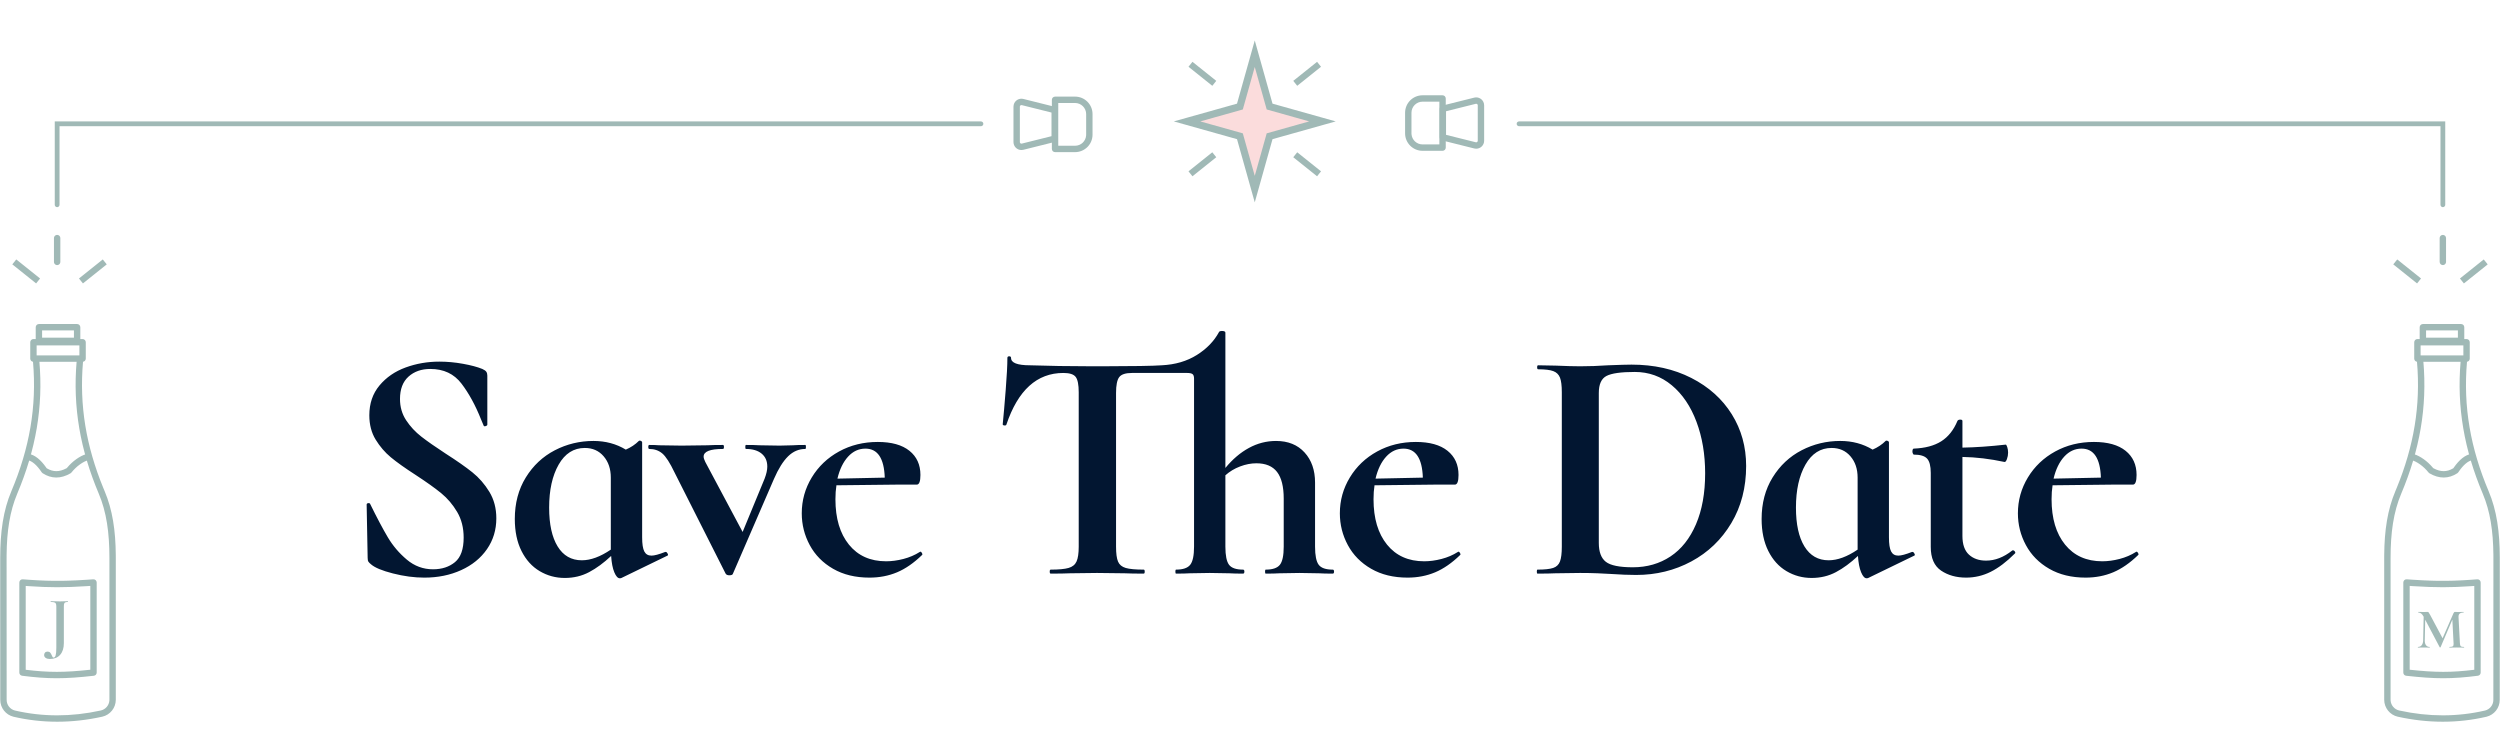 <svg height="154" viewBox="0 0 525 154" width="525" xmlns="http://www.w3.org/2000/svg"><g fill="none" fill-rule="evenodd" transform="translate(0 .5)"><g transform="translate(0 19.278)"><g fill="#a0b9b6" fill-rule="nonzero" transform="translate(0 48.222)"><path d="m16.729 7.214.099.001c.369.032.641.357.609.726-.809 9.235.671 17.773 4.242 26.493l.294.707c1.649 3.903 2.296 8.224 2.343 13.396l.003.625v29.781c0 1.707-1.181 3.187-2.85 3.567-6.401 1.406-12.605 1.402-18.627.009-1.634-.397-2.785-1.86-2.785-3.541l-.011-19.187-.001-10.629c0-5.45.631-9.962 2.346-14.02 3.784-8.967 5.368-17.717 4.537-27.201-.032-.369.24-.694.609-.726.369-.032.694.24.726.609.851 9.713-.772 18.68-4.637 27.839-1.567 3.708-2.19 7.865-2.238 12.869l-.003.63.012 29.815c0 1.064.727 1.989 1.754 2.238 5.819 1.346 11.822 1.35 18.025-.012.999-.228 1.723-1.081 1.797-2.09l.006-.17v-29.781c0-5.287-.608-9.637-2.241-13.5-3.865-9.159-5.488-18.126-4.637-27.839.029-.335.301-.591.627-.61z"/><path d="m19.588 53.655-1.435.099c-1.387.09-2.64.153-3.829.188l-1.172.027c-2.312.036-4.469-.036-7.045-.215l-1.326-.099c-.39-.031-.723.277-.723.668v18.92c0 .337.25.622.585.665 5.442.697 8.915.693 15.067.001.339-.038.595-.325.595-.666v-18.92c0-.389-.33-.696-.718-.668zm-.622 1.387v17.601l-.065.007c-5.423.583-8.693.587-13.501.002l-.001-17.606.621.045c4.339.302 7.519.303 12.179.002z"/><path d="m10.47 70.388c.924 0 1.645-.294 2.163-.882s.777-1.405.777-2.45v-7.644c0-.28.019-.488.056-.623s.114-.231.231-.287.296-.084.539-.084c.028 0 .042-.028.042-.084s-.014-.084-.042-.084l-.658.014c-.392.019-.719.028-.98.028-.271 0-.63-.009-1.078-.028l-.868-.014c-.019 0-.028.028-.028.084s.009.084.028.084c.345 0 .597.026.756.077s.268.142.329.273.091.336.091.616v8.652c0 .737-.047 1.265-.14 1.582s-.238.476-.434.476c-.084 0-.154-.04-.21-.119s-.112-.194-.168-.343c-.103-.252-.217-.448-.343-.588s-.306-.21-.539-.21c-.243 0-.425.072-.546.217s-.182.31-.182.497c0 .261.112.467.336.616s.513.224.868.224z"/><path d="m17.343 3.2h-10.32c-.37 0-.67.3-.67.67v3.44c0 .37.3.67.67.67h10.32c.37 0 .67-.3.67-.67v-3.44c0-.37-.3-.67-.67-.67zm-.67 1.34v2.1h-8.98v-2.1z"/><path d="m16.197.047h-8.027c-.37 0-.67.3-.67.67v2.867c0 .37.3.67.67.67h8.027c.37 0 .67-.3.67-.67v-2.867c0-.37-.3-.67-.67-.67zm-.671 1.339v1.527h-6.686v-1.527z"/><path d="m18.331 27.299c.359-.088.722.133.81.492.088.359-.133.722-.492.81-1.18.288-2.646 1.357-3.645 2.629-.052.066-.116.122-.189.165-2.042 1.191-4.031 1.178-5.863-.018-.076-.049-.141-.114-.191-.189-1.026-1.535-2.021-2.392-3.009-2.581-.363-.07-.602-.421-.532-.784.07-.363.421-.602.784-.532 1.339.256 2.533 1.237 3.68 2.874l.106.156.085.052c1.277.755 2.595.762 4.047-.014l.116-.065.114-.138c1.092-1.3 2.576-2.378 3.929-2.789z"/></g><g stroke="#a0b9b6"><path d="m12 35.222v-5" stroke-linecap="round" stroke-width="1.34"/><path d="m8 39.222-5-4" stroke-width="1.33"/><path d="m22 39.222-5-4" stroke-width="1.33" transform="matrix(-1 0 0 1 39 0)"/></g><path d="m206 5.722c.276 0 .5.224.5.5 0 .245-.177.45-.41.492l-.09.008-193.5-0v16.5c0 .245-.177.45-.41.492l-.09.008c-.245 0-.45-.177-.492-.41l-.008-.09v-17.5z" fill="#a0b9b6" fill-rule="nonzero"/><g fill="#a0b9b6" fill-rule="nonzero" transform="matrix(0 -1 1 0 213.5 11.5)"><path d="m10.32 7.392h-10.32c-.37 0-.67.3-.67.67v4.2c0 2.027 1.643 3.67 3.67 3.67h4.32c2.027 0 3.67-1.643 3.67-3.67v-4.2c0-.37-.3-.67-.67-.67zm-9.651 1.34h8.98l.001 3.53c0 1.287-1.043 2.33-2.33 2.33h-4.32l-.16-.005c-1.212-.082-2.17-1.091-2.17-2.325z"/><path d="m8.879-.67h-7.438c-.922 0-1.67.748-1.67 1.67 0 .137.017.273.05.405l1.689 6.757c.075.298.343.508.65.508h6c.307 0 .575-.209.65-.508l1.689-6.757c.224-.895-.32-1.801-1.215-2.025-.132-.033-.268-.05-.405-.05zm-7.438 1.34h7.438c.027 0 .054.003.08.01l.063.023c.138.066.216.223.177.378l-1.562 6.25h-4.955l-1.561-6.25c-.007-.026-.01-.053-.01-.08 0-.182.148-.33.33-.33z"/></g></g><g fill="#a0b9b6" fill-rule="nonzero" transform="matrix(-1 0 0 1 525 19.278)"><g transform="translate(0 48.222)"><path d="m16.729 7.214.099.001c.369.032.641.357.609.726-.809 9.235.671 17.773 4.242 26.493l.294.707c1.649 3.903 2.296 8.224 2.343 13.396l.003.625v29.781c0 1.707-1.181 3.187-2.85 3.567-6.401 1.406-12.605 1.402-18.627.009-1.634-.397-2.785-1.86-2.785-3.541l-.011-19.187-.001-10.629c0-5.45.631-9.962 2.346-14.02 3.784-8.967 5.368-17.717 4.537-27.201-.032-.369.24-.694.609-.726.369-.032.694.24.726.609.851 9.713-.772 18.68-4.637 27.839-1.567 3.708-2.19 7.865-2.238 12.869l-.003.63.012 29.815c0 1.064.727 1.989 1.754 2.238 5.819 1.346 11.822 1.35 18.025-.012.999-.228 1.723-1.081 1.797-2.09l.006-.17v-29.781c0-5.287-.608-9.637-2.241-13.5-3.865-9.159-5.488-18.126-4.637-27.839.029-.335.301-.591.627-.61z"/><path d="m19.588 53.655-1.435.099c-1.387.09-2.64.153-3.829.188l-1.172.027c-2.312.036-4.469-.036-7.045-.215l-1.326-.099c-.39-.031-.723.277-.723.668v18.92c0 .337.25.622.585.665 5.442.697 8.915.693 15.067.001.339-.038.595-.325.595-.666v-18.92c0-.389-.33-.696-.718-.668zm-.622 1.387v17.601l-.065.007c-5.423.583-8.693.587-13.501.002l-.001-17.606.621.045c4.339.302 7.519.303 12.179.002z"/><path d="m7.557 68c.216 0 .388-.004.516-.012l.756-.012.66.012c.12.008.288.012.504.012.024 0 .036-.024.036-.072s-.012-.072-.036-.072c-.328 0-.582-.122-.762-.366s-.266-.582-.258-1.014l.096-4.332 3.036 5.772c.016.032.048.048.096.048s.08-.016.096-.048l2.472-5.796.252 4.908.012.204c0 .256-.06.424-.18.504s-.348.12-.684.12c-.024 0-.036.024-.036.072s.012.072.036.072c.264 0 .472-.004.624-.012l.9-.012.888.012c.16.008.376.012.648.012.016 0 .024-.024.024-.072s-.008-.072-.024-.072c-.248 0-.43-.02-.546-.06s-.196-.116-.24-.228-.074-.292-.09-.54l-.288-5.448c-.016-.32.06-.556.228-.708s.44-.228.816-.228c.024 0 .036-.024.036-.072s-.012-.072-.036-.072c-.208 0-.368.004-.48.012l-.708.012c-.12 0-.226-.004-.318-.012s-.174-.012-.246-.012c-.088 0-.158.022-.21.066s-.102.122-.15.234l-2.28 5.232-2.616-4.908c-.152-.272-.256-.444-.312-.516s-.136-.108-.24-.108c-.112 0-.204.004-.276.012l-.636.012c-.176 0-.32-.004-.432-.012l-.564-.012c-.024 0-.036.024-.036.072s.012.072.036.072c.224 0 .422.068.594.204s.338.352.498.648l.012.012-.108 4.968c-.008.424-.108.76-.3 1.008s-.452.372-.78.372c-.024 0-.036.024-.036.072s.012.072.036.072z" transform="matrix(-1 0 0 1 24.774 0)"/><path d="m17.343 3.2h-10.32c-.37 0-.67.3-.67.67v3.44c0 .37.3.67.67.67h10.32c.37 0 .67-.3.67-.67v-3.44c0-.37-.3-.67-.67-.67zm-.67 1.34v2.1h-8.98v-2.1z"/><path d="m16.197.047h-8.027c-.37 0-.67.3-.67.67v2.867c0 .37.3.67.67.67h8.027c.37 0 .67-.3.67-.67v-2.867c0-.37-.3-.67-.67-.67zm-.671 1.339v1.527h-6.686v-1.527z"/><path d="m18.331 27.299c.359-.088.722.133.81.492.088.359-.133.722-.492.81-1.18.288-2.646 1.357-3.645 2.629-.052.066-.116.122-.189.165-2.042 1.191-4.031 1.178-5.863-.018-.076-.049-.141-.114-.191-.189-1.026-1.535-2.021-2.392-3.009-2.581-.363-.07-.602-.421-.532-.784.07-.363.421-.602.784-.532 1.339.256 2.533 1.237 3.68 2.874l.106.156.085.052c1.277.755 2.595.762 4.047-.014l.116-.065.114-.138c1.092-1.3 2.576-2.378 3.929-2.789z"/></g><path d="m12 29.552c.336 0 .615.248.663.571l.007.099v5c0 .37-.3.67-.67.67-.336 0-.615-.248-.663-.571l-.007-.099v-5c0-.37.3-.67.67-.67z"/><path d="m3.415 34.703 5 4-.831 1.039-5-4z"/><path d="m17.415 34.703 5 4-.831 1.039-5-4z" transform="matrix(-1 0 0 1 39 0)"/><path d="m206 5.722c.276 0 .5.224.5.5 0 .245-.177.45-.41.492l-.09.008-193.5-0v16.5c0 .245-.177.45-.41.492l-.09.008c-.245 0-.45-.177-.492-.41l-.008-.09v-17.5z"/><g transform="matrix(0 -1 1 0 214 11.222)"><path d="m10.32 7.392h-10.32c-.37 0-.67.3-.67.67v4.2c0 2.027 1.643 3.67 3.67 3.67h4.32c2.027 0 3.67-1.643 3.67-3.67v-4.2c0-.37-.3-.67-.67-.67zm-9.651 1.34h8.98l.001 3.53c0 1.287-1.043 2.33-2.33 2.33h-4.32l-.16-.005c-1.212-.082-2.17-1.091-2.17-2.325z"/><path d="m8.879-.67h-7.438c-.922 0-1.67.748-1.67 1.67 0 .137.017.273.05.405l1.689 6.757c.075.298.343.508.65.508h6c.307 0 .575-.209.65-.508l1.689-6.757c.224-.895-.32-1.801-1.215-2.025-.132-.033-.268-.05-.405-.05zm-7.438 1.34h7.438c.027 0 .054.003.08.01l.063.023c.138.066.216.223.177.378l-1.562 6.25h-4.955l-1.561-6.25c-.007-.026-.01-.053-.01-.08 0-.182.148-.33.33-.33z"/></g></g><g transform="translate(238.5)"><path d="m35.054 14.946-5.644 10.054 5.644 10.054-10.054-5.644-10.054 5.644 5.644-10.054-5.644-10.054 10.054 5.644z" fill="#fbdcdc" stroke="#a0b9b6" stroke-width="1.505" transform="matrix(.707 .707 -.707 .707 25 -10.355)"/><g fill="#a0b9b6" fill-rule="nonzero"><path d="m11.915 12.481 5 4-.831 1.039-5-4z"/><path d="m11.915 31.481 5 4-.831 1.039-5-4z" transform="matrix(1 0 0 -1 0 68)"/><path d="m33.915 12.481 5 4-.831 1.039-5-4z" transform="matrix(-1 0 0 1 72 0)"/><path d="m33.915 31.481 5 4-.831 1.039-5-4z" transform="matrix(-1 0 0 -1 72 68)"/></g></g><path d="m89.11 120.8c2.847 0 5.425-.525 7.735-1.575s4.118-2.52 5.425-4.41 1.96-4.048 1.96-6.475c0-2.1-.49-3.955-1.47-5.565s-2.17-2.975-3.57-4.095-3.267-2.427-5.6-3.92c-2.147-1.4-3.85-2.59-5.11-3.57s-2.322-2.123-3.185-3.43-1.295-2.8-1.295-4.48c0-2.053.595-3.617 1.785-4.69s2.718-1.61 4.585-1.61c2.8 0 4.982 1.027 6.545 3.08s2.928 4.55 4.095 7.49l.56 1.33c.047.14.187.175.42.105s.35-.175.35-.315v-10.29c0-.327-.07-.595-.21-.805s-.42-.408-.84-.595c-1.027-.42-2.38-.782-4.06-1.085s-3.337-.455-4.97-.455c-2.473 0-4.83.408-7.07 1.225s-4.072 2.077-5.495 3.78-2.135 3.792-2.135 6.265c0 1.96.443 3.663 1.33 5.11s1.948 2.683 3.185 3.71 2.975 2.263 5.215 3.71c2.287 1.493 4.083 2.777 5.39 3.85s2.415 2.38 3.325 3.92 1.365 3.337 1.365 5.39c0 2.427-.607 4.142-1.82 5.145s-2.753 1.505-4.62 1.505c-2.053 0-3.885-.677-5.495-2.03s-2.94-2.917-3.99-4.69-2.275-4.083-3.675-6.93c-.047-.187-.187-.268-.42-.245s-.35.128-.35.315v.07l.21 11.13c0 .373.058.642.175.805s.292.338.525.525c.793.7 2.333 1.342 4.62 1.925s4.48.875 6.58.875zm41.05.14c.14 0 .257-.023.35-.07l9.66-4.69c.14-.047.152-.187.035-.42s-.245-.35-.385-.35h-.14c-1.307.513-2.263.77-2.87.77-.7 0-1.202-.292-1.505-.875s-.455-1.575-.455-2.975v-19.95c0-.093-.058-.175-.175-.245s-.222-.105-.315-.105-.163.023-.21.07c-.747.747-1.657 1.353-2.73 1.82-2.007-1.213-4.27-1.82-6.79-1.82-2.893 0-5.6.653-8.12 1.96s-4.55 3.208-6.09 5.705c-1.54 2.497-2.31 5.402-2.31 8.715 0 2.613.467 4.853 1.4 6.72s2.205 3.278 3.815 4.235 3.372 1.435 5.285 1.435c1.867 0 3.57-.408 5.11-1.225s3.08-1.948 4.62-3.395c.093 1.447.315 2.59.665 3.43s.735 1.26 1.155 1.26zm-7.98-3.78c-2.193 0-3.885-.968-5.075-2.905s-1.785-4.655-1.785-8.155c0-3.687.665-6.697 1.995-9.03s3.162-3.5 5.495-3.5c1.633 0 2.952.583 3.955 1.75s1.505 2.66 1.505 4.48v15.12c-2.193 1.493-4.223 2.24-6.09 2.24zm30.97 3.15c.467 0 .723-.117.77-.35l8.61-19.88c.933-2.147 1.925-3.733 2.975-4.76s2.252-1.54 3.605-1.54c.093 0 .14-.14.14-.42s-.047-.42-.14-.42c-1.167 0-2.03.023-2.59.07l-2.8.07-4.2-.07c-.653-.047-1.61-.07-2.87-.07-.093 0-.14.14-.14.42s.047.42.14.42c1.4 0 2.497.327 3.29.98s1.19 1.563 1.19 2.73c0 .7-.187 1.54-.56 2.52l-4.62 11.2-7.84-14.7c-.233-.467-.35-.84-.35-1.12 0-1.073 1.353-1.61 4.06-1.61.14 0 .21-.14.21-.42s-.07-.42-.21-.42c-1.4 0-2.497.023-3.29.07l-5.39.07-4.69-.07c-.56-.047-1.26-.07-2.1-.07-.14 0-.21.14-.21.42s.07.42.21.42c1.073 0 1.983.315 2.73.945s1.61 1.972 2.59 4.025l10.71 21.21c.14.233.397.35.77.35zm29.43.49c2.1 0 4.037-.373 5.81-1.12s3.523-1.96 5.25-3.64c.093-.093.082-.233-.035-.42s-.222-.28-.315-.28l-.14.07c-1.027.653-2.17 1.143-3.43 1.47s-2.473.49-3.64.49c-3.313 0-5.915-1.167-7.805-3.5s-2.835-5.507-2.835-9.52c0-1.073.07-2.053.21-2.94l12.6-.14h4.27c.513 0 .77-.677.77-2.03 0-2.147-.77-3.838-2.31-5.075s-3.757-1.855-6.65-1.855c-2.987 0-5.693.665-8.12 1.995s-4.34 3.15-5.74 5.46-2.1 4.818-2.1 7.525c0 2.38.56 4.608 1.68 6.685s2.753 3.733 4.9 4.97 4.69 1.855 7.63 1.855zm-6.72-20.79c.467-1.96 1.213-3.5 2.24-4.62s2.24-1.68 3.64-1.68c2.567 0 3.92 2.03 4.06 6.09zm44.79 19.95c1.727 0 3.08-.023 4.06-.07l5.67-.07 5.81.07c.98.047 2.31.07 3.99.07.14 0 .21-.14.21-.42s-.07-.42-.21-.42c-1.727 0-2.987-.117-3.78-.35s-1.33-.677-1.61-1.33-.42-1.703-.42-3.15v-32.27c0-1.633.222-2.742.665-3.325s1.342-.875 2.695-.875h11.55c.56 0 .945.082 1.155.245s.315.478.315.945v35.28c0 1.867-.268 3.138-.805 3.815s-1.528 1.015-2.975 1.015c-.093 0-.14.14-.14.42s.047.42.14.42c1.213 0 2.17-.023 2.87-.07l4.2-.07 4.13.07c.7.047 1.657.07 2.87.07.187 0 .28-.14.28-.42s-.093-.42-.28-.42c-1.447 0-2.427-.338-2.94-1.015s-.77-1.948-.77-3.815v-14.98c.887-.793 1.913-1.412 3.08-1.855s2.31-.665 3.43-.665c1.96 0 3.407.607 4.34 1.82s1.4 3.08 1.4 5.6v10.08c0 1.867-.268 3.138-.805 3.815s-1.528 1.015-2.975 1.015c-.093 0-.14.14-.14.42s.047.42.14.42c1.213 0 2.17-.023 2.87-.07l4.2-.07 4.13.07c.7.047 1.657.07 2.87.07.187 0 .28-.14.28-.42s-.093-.42-.28-.42c-1.447 0-2.427-.338-2.94-1.015s-.77-1.948-.77-3.815v-13.44c0-2.613-.735-4.725-2.205-6.335s-3.465-2.415-5.985-2.415c-2.007 0-3.908.49-5.705 1.47s-3.442 2.38-4.935 4.2v-28.42c0-.233-.257-.35-.77-.35-.28 0-.467.07-.56.21-1.027 1.913-2.578 3.523-4.655 4.83s-4.538 2.03-7.385 2.17c-1.822.133-6.015.203-12.578.21l-1.942-0c-4.976-.008-9.353-.078-13.13-.209-2.66 0-3.99-.513-3.99-1.54 0-.233-.128-.35-.385-.35s-.385.117-.385.35c0 1.493-.117 3.722-.35 6.685s-.443 5.378-.63 7.245c0 .14.117.222.35.245s.373-.035.42-.175c2.427-7.233 6.417-10.85 11.97-10.85 1.307 0 2.17.28 2.59.84s.63 1.633.63 3.22v32.41c0 1.4-.152 2.438-.455 3.115s-.863 1.132-1.68 1.365-2.065.35-3.745.35c-.14 0-.21.14-.21.42s.07.42.21.42zm74.93.84c2.1 0 4.037-.373 5.81-1.12s3.523-1.96 5.25-3.64c.093-.093.082-.233-.035-.42s-.222-.28-.315-.28l-.14.07c-1.027.653-2.17 1.143-3.43 1.47s-2.473.49-3.64.49c-3.313 0-5.915-1.167-7.805-3.5s-2.835-5.507-2.835-9.52c0-1.073.07-2.053.21-2.94l12.6-.14h4.27c.513 0 .77-.677.77-2.03 0-2.147-.77-3.838-2.31-5.075s-3.757-1.855-6.65-1.855c-2.987 0-5.693.665-8.12 1.995s-4.34 3.15-5.74 5.46-2.1 4.818-2.1 7.525c0 2.38.56 4.608 1.68 6.685s2.753 3.733 4.9 4.97 4.69 1.855 7.63 1.855zm-6.72-20.79c.467-1.96 1.213-3.5 2.24-4.62s2.24-1.68 3.64-1.68c2.567 0 3.92 2.03 4.06 6.09zm54.73 20.23c4.2 0 8.062-.945 11.585-2.835s6.323-4.573 8.4-8.05 3.115-7.478 3.115-12.005c0-4.013-1.003-7.63-3.01-10.85s-4.842-5.763-8.505-7.63-7.852-2.8-12.565-2.8c-.84 0-2.473.047-4.9.14-2.007.14-3.967.21-5.88.21-1.26 0-2.963-.047-5.11-.14l-3.71-.07c-.14 0-.21.14-.21.42s.07.42.21.42c1.447 0 2.508.128 3.185.385s1.143.712 1.4 1.365.385 1.68.385 3.08v32.41c0 1.4-.128 2.438-.385 3.115s-.735 1.132-1.435 1.365-1.797.35-3.29.35c-.093 0-.14.14-.14.42s.047.42.14.42c1.587 0 2.847-.023 3.78-.07l5.18-.07c1.353 0 2.578.023 3.675.07s2.018.093 2.765.14c2.053.14 3.827.21 5.32.21zm-.7-1.61c-2.8 0-4.69-.385-5.67-1.155s-1.47-2.088-1.47-3.955v-31.5c0-1.82.537-3.01 1.61-3.57s3.057-.84 5.95-.84c2.94 0 5.53.933 7.77 2.8s3.967 4.422 5.18 7.665 1.82 6.848 1.82 10.815c0 4.153-.642 7.723-1.925 10.71s-3.068 5.238-5.355 6.755-4.923 2.275-7.91 2.275zm49.1 2.31c.14 0 .257-.023.35-.07l9.66-4.69c.14-.047.152-.187.035-.42s-.245-.35-.385-.35h-.14c-1.307.513-2.263.77-2.87.77-.7 0-1.202-.292-1.505-.875s-.455-1.575-.455-2.975v-19.95c0-.093-.058-.175-.175-.245s-.222-.105-.315-.105-.163.023-.21.07c-.747.747-1.657 1.353-2.73 1.82-2.007-1.213-4.27-1.82-6.79-1.82-2.893 0-5.6.653-8.12 1.96s-4.55 3.208-6.09 5.705c-1.54 2.497-2.31 5.402-2.31 8.715 0 2.613.467 4.853 1.4 6.72s2.205 3.278 3.815 4.235 3.372 1.435 5.285 1.435c1.867 0 3.57-.408 5.11-1.225s3.08-1.948 4.62-3.395c.093 1.447.315 2.59.665 3.43s.735 1.26 1.155 1.26zm-7.98-3.78c-2.193 0-3.885-.968-5.075-2.905s-1.785-4.655-1.785-8.155c0-3.687.665-6.697 1.995-9.03s3.162-3.5 5.495-3.5c1.633 0 2.952.583 3.955 1.75s1.505 2.66 1.505 4.48v15.12c-2.193 1.493-4.223 2.24-6.09 2.24zm28.87 3.64c1.82 0 3.547-.408 5.18-1.225s3.313-2.088 5.04-3.815c.14-.093.152-.233.035-.42s-.268-.28-.455-.28l-.14.07c-1.773 1.4-3.593 2.1-5.46 2.1-1.493 0-2.695-.42-3.605-1.26s-1.365-2.147-1.365-3.92v-16.59c2.847.047 5.787.397 8.82 1.05.187.047.362-.152.525-.595s.245-.898.245-1.365c0-.42-.058-.805-.175-1.155s-.222-.525-.315-.525c-3.36.373-6.393.583-9.1.63v-5.6c0-.187-.152-.28-.455-.28s-.502.093-.595.28c-.793 1.913-1.925 3.337-3.395 4.27s-3.395 1.447-5.775 1.54c-.093 0-.163.058-.21.175s-.07.268-.07.455c0 .14.035.28.105.42s.128.21.175.21c1.353 0 2.287.28 2.8.84s.77 1.563.77 3.01v15.54c0 2.333.723 3.99 2.17 4.97s3.197 1.47 5.25 1.47zm25.09 0c2.1 0 4.037-.373 5.81-1.12s3.523-1.96 5.25-3.64c.093-.093.082-.233-.035-.42s-.222-.28-.315-.28l-.14.07c-1.027.653-2.17 1.143-3.43 1.47s-2.473.49-3.64.49c-3.313 0-5.915-1.167-7.805-3.5s-2.835-5.507-2.835-9.52c0-1.073.07-2.053.21-2.94l12.6-.14h4.27c.513 0 .77-.677.77-2.03 0-2.147-.77-3.838-2.31-5.075s-3.757-1.855-6.65-1.855c-2.987 0-5.693.665-8.12 1.995s-4.34 3.15-5.74 5.46-2.1 4.818-2.1 7.525c0 2.38.56 4.608 1.68 6.685s2.753 3.733 4.9 4.97 4.69 1.855 7.63 1.855zm-6.72-20.79c.467-1.96 1.213-3.5 2.24-4.62s2.24-1.68 3.64-1.68c2.567 0 3.92 2.03 4.06 6.09z" fill="#021631" fill-rule="nonzero"/></g></svg>
